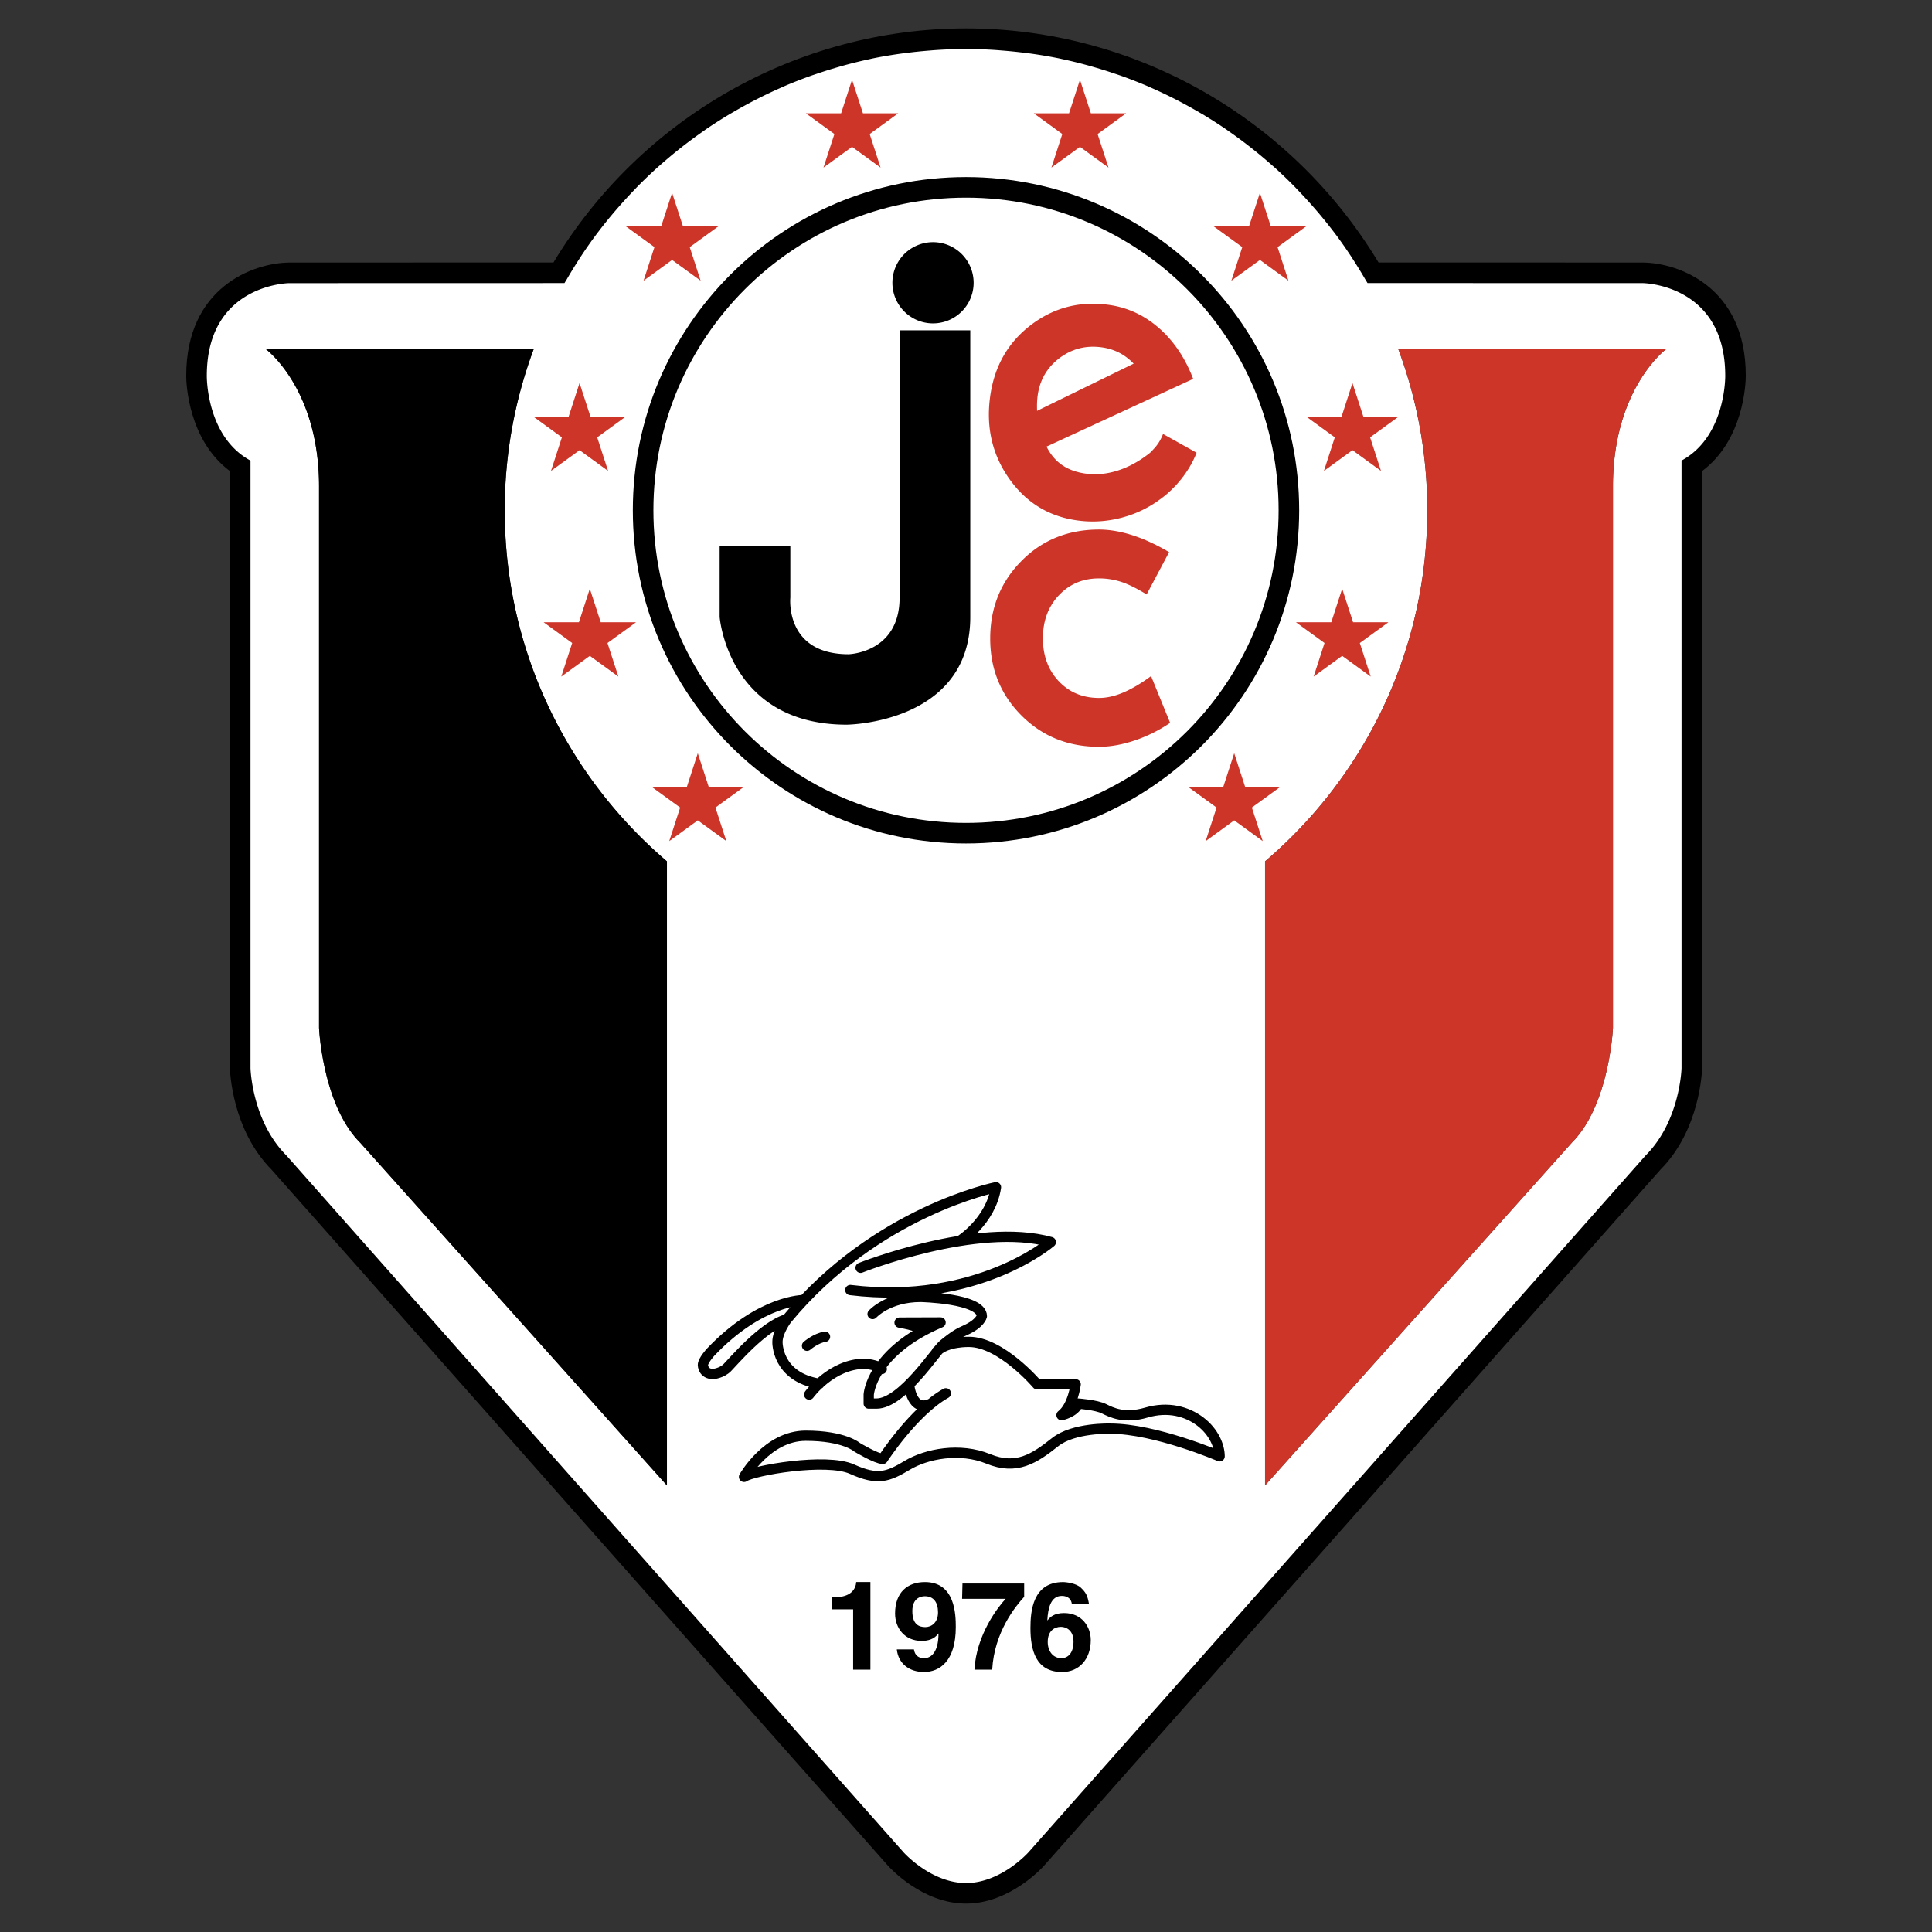 <svg xmlns="http://www.w3.org/2000/svg" width="2500" height="2500" viewBox="0 0 192.756 192.756"><rect x="0" y="0" width="192.756" height="192.756" fill="#333333" stroke="none"/><path fill-rule="evenodd" clip-rule="evenodd" fill="none" d="M0 0h192.756v192.756H0V0z"/><path d="M55.219 26.188l-26.38.007c-3.563.04-10.259 2.453-10.259 11.298v.049c0 .632.175 6.337 4.359 9.459v59.564c.008.299.196 6.174 4.192 10.17l-.085-.09 61.555 69.506c.139.156 3.401 3.77 7.777 3.77 4.375 0 7.637-3.613 7.774-3.766l61.557-69.51-.084.09c3.996-3.996 4.184-9.871 4.189-10.121l.002-59.613c4.184-3.121 4.359-8.824 4.359-9.485v-.053c0-8.816-6.695-11.229-10.234-11.269l-26.404-.007c-8.682-14.411-24.303-23.353-41.159-23.353-16.856.001-32.479 8.943-41.159 23.354zm36.446 157.234l-61.588-69.543-.044-.043c-2.816-2.818-2.988-7.281-2.99-7.326l.001-61.784-1.079-.582c-3.271-1.761-3.281-6.583-3.281-6.631 0-6.716 5.159-7.188 6.193-7.214l28.637-.008.589-1.039c7.81-13.764 22.476-22.313 38.276-22.313 15.799 0 30.465 8.55 38.276 22.313l.588 1.039 28.674.008c.998.026 6.156.498 6.156 7.194v.002c0 .144-.035 4.902-3.281 6.649l-1.078.582v61.84c-.002 0-.176 4.457-2.99 7.27l-.043.043-61.596 69.553c-.014.014-2.191 2.387-4.706 2.387-2.516-.001-4.693-2.374-4.714-2.397z" fill-rule="evenodd" clip-rule="evenodd"/><path d="M163.918 28.247l-27.48-.007c-.068-.122-.148-.237-.219-.359a46.645 46.645 0 0 0-1.135-1.855c-.109-.168-.215-.339-.326-.507a45.695 45.695 0 0 0-1.592-2.261c-.029-.039-.061-.076-.09-.115a48.117 48.117 0 0 0-3.607-4.2c-.102-.106-.201-.215-.305-.321a45.525 45.525 0 0 0-2.02-1.934c-.064-.057-.131-.111-.195-.168a48.223 48.223 0 0 0-1.9-1.599c-.164-.128-.326-.257-.49-.384a45.568 45.568 0 0 0-1.943-1.43c-.094-.066-.188-.136-.283-.202a45.398 45.398 0 0 0-2.354-1.507c-.123-.073-.248-.142-.371-.212a45.681 45.681 0 0 0-2.647-1.438 45.901 45.901 0 0 0-2.234-1.048c-.092-.039-.18-.083-.27-.122a47.06 47.06 0 0 0-2.594-1.013c-.193-.069-.389-.131-.582-.197a43.82 43.82 0 0 0-2.1-.662c-.242-.07-.484-.141-.73-.208-.82-.224-1.65-.428-2.488-.605-.076-.016-.152-.037-.229-.053a45.806 45.806 0 0 0-2.764-.476c-.254-.036-.51-.065-.762-.097a47.12 47.12 0 0 0-2.137-.219c-.275-.021-.547-.046-.822-.063a46.235 46.235 0 0 0-2.872-.099c-.966 0-1.921.04-2.873.099-.274.017-.548.042-.821.063-.717.057-1.429.13-2.136.219-.254.032-.51.062-.763.097-.93.133-1.853.288-2.763.476-.077.017-.152.037-.229.053-.838.178-1.667.381-2.487.604-.246.067-.489.138-.732.208-.706.204-1.405.425-2.097.661-.193.067-.389.128-.583.198-.875.313-1.741.649-2.592 1.013-.092.039-.182.084-.274.124a46.64 46.64 0 0 0-4.874 2.481c-.124.073-.252.143-.376.216-.799.479-1.583.981-2.35 1.505-.099.068-.193.14-.291.208a47.352 47.352 0 0 0-4.322 3.404c-.066.059-.136.115-.202.174a47.743 47.743 0 0 0-2.017 1.931c-.106.107-.207.219-.312.328a46.534 46.534 0 0 0-1.562 1.701 45.662 45.662 0 0 0-2.035 2.488c-.031.042-.065.081-.097.124a45.083 45.083 0 0 0-1.59 2.257c-.112.169-.218.343-.329.513a44.633 44.633 0 0 0-1.131 1.852c-.071.121-.15.237-.22.359l-27.479.007s-8.207.093-8.207 9.247c0 0-.085 6.063 4.36 8.458v60.615s.128 5.258 3.59 8.721l61.555 69.504s2.736 3.078 6.242 3.078c3.504 0 6.241-3.078 6.241-3.078l61.555-69.504c3.463-3.463 3.59-8.721 3.59-8.721V45.951c4.445-2.394 4.361-8.458 4.361-8.458-.002-9.153-8.209-9.246-8.209-9.246zM66.541 148.201l-30.605-34.197c-3.762-3.762-4.104-11.457-4.104-11.457V48.516c0-9.746-5.301-13.679-5.301-13.679h26.714a45.927 45.927 0 0 0-2.89 16.073c0 14.03 6.285 26.585 16.186 35.026v62.265zm94.383-99.685v54.031s-.34 7.695-4.104 11.457l-30.605 34.197V85.937c9.9-8.44 16.186-20.996 16.186-35.026a45.904 45.904 0 0 0-2.889-16.073h26.713c0-.001-5.301 3.932-5.301 13.678z" fill-rule="evenodd" clip-rule="evenodd" fill="#fff"/><path d="M119.607 11.186c.123.071.248.139.371.212-.123-.073-.248-.142-.371-.212zM86.792 5.894c.077-.016.152-.037.229-.053-.076.016-.151.036-.229.053zM116.961 9.748zM122.332 12.905c.096.065.189.135.283.202-.095-.066-.187-.136-.283-.202zM124.559 14.537c.164.127.326.255.49.384a54.71 54.71 0 0 0-.49-.384zM80.893 7.565c.194-.069.39-.131.583-.198-.193.067-.39.129-.583.198zM83.573 6.706c.243-.07.487-.141.732-.208-.245.067-.488.138-.732.208zM92.685 5.048c.273-.021.547-.046.821-.063-.275.017-.548.041-.821.063zM108.451 6.499c.246.066.488.137.73.208a27.971 27.971 0 0 0-.73-.208zM99.25 4.985c.275.017.547.042.822.063-.275-.022-.547-.046-.822-.063zM102.209 5.267c.252.032.508.062.762.097-.254-.037-.51-.065-.762-.097zM111.281 7.368c.193.066.389.127.582.197-.193-.069-.388-.131-.582-.197zM89.785 5.364c.253-.036.509-.065.763-.097-.254.032-.509.06-.763.097zM114.457 8.578c.09.039.178.083.27.122-.092-.039-.18-.083-.27-.122zM78.026 8.702c.092-.04.182-.085.274-.124-.092.039-.181.084-.274.124zM63.282 18.947c.105-.108.207-.22.312-.328-.106.108-.207.219-.312.328zM61.298 21.134zM65.611 16.688c.066-.059.136-.115.202-.174-.066.059-.136.115-.202.174zM59.588 23.259c.031-.042.065-.082.097-.124-.031.042-.065.082-.097.124zM126.949 16.519c.064.058.131.111.195.168-.064-.057-.13-.11-.195-.168zM134.758 25.518c.111.167.217.339.326.507-.109-.168-.215-.339-.326-.507zM57.669 26.029c.11-.17.216-.343.329-.513-.112.17-.218.341-.329.513zM105.734 5.84c.076.017.152.037.229.053-.076-.016-.152-.036-.229-.053zM129.164 18.621c.104.105.203.214.305.321-.102-.107-.201-.215-.305-.321zM72.775 11.398c.125-.074.252-.143.376-.216-.123.073-.251.143-.376.216zM75.192 10.056zM133.076 23.142c.029.039.061.076.09.115-.029-.039-.061-.076-.09-.115zM131.039 20.652zM67.705 14.923l.496-.39c-.166.13-.332.259-.496.39zM70.134 13.111c.098-.068.192-.139.291-.208-.098.069-.192.14-.291.208z" fill-rule="evenodd" clip-rule="evenodd" fill="#fff"/><path d="M50.355 50.911a45.904 45.904 0 0 1 2.89-16.073H26.53s5.301 3.933 5.301 13.679v54.031s.342 7.695 4.104 11.457l30.605 34.197V85.937c-9.9-8.441-16.185-20.997-16.185-35.026z" fill-rule="evenodd" clip-rule="evenodd"/><path d="M126.215 85.937v62.265l30.605-34.197c3.764-3.762 4.104-11.457 4.104-11.457V48.516c0-9.746 5.301-13.679 5.301-13.679h-26.713a45.927 45.927 0 0 1 2.889 16.073c-.001 14.03-6.286 26.586-16.186 35.027z" fill-rule="evenodd" clip-rule="evenodd" fill="#cd3529"/><path d="M131.455 21.131zM68.201 14.534zM70.425 12.903zM73.152 11.182zM133.166 23.257zM127.145 16.688zM129.469 18.942zM59.685 23.136zM65.813 16.514zM75.797 9.747zM56.538 27.88zM57.998 25.516zM135.084 26.025zM61.72 20.648zM63.594 18.619zM93.506 4.985zM111.863 7.565zM102.971 5.364zM90.548 5.267zM96.378 4.886zM114.727 8.7zM100.072 5.048zM109.182 6.706zM125.049 14.92zM122.615 13.107zM119.979 11.398zM87.022 5.84zM81.476 7.367zM78.301 8.578zM105.963 5.894zM117.562 10.056zM84.305 6.498z" fill-rule="evenodd" clip-rule="evenodd" fill="#fff"/><path d="M128.594 50.911c0 17.792-14.424 32.216-32.215 32.216-17.793 0-32.216-14.424-32.216-32.216 0-17.793 14.422-32.217 32.216-32.217 17.791-.001 32.215 14.423 32.215 32.217" fill="none" stroke="#000" stroke-width="2.052" stroke-miterlimit="2.613"/><path fill-rule="evenodd" clip-rule="evenodd" fill="#cd3529" d="M67.054 19.238l1.088 3.348h3.522l-2.849 2.071 1.087 3.348-2.848-2.069-2.848 2.069 1.087-3.348-2.849-2.071h3.522l1.088-3.348zM85.007 7.954l1.088 3.348h3.522l-2.848 2.07 1.087 3.349-2.849-2.07-2.848 2.07 1.089-3.349-2.85-2.07h3.521l1.088-3.348zM57.821 38.218l1.088 3.348h3.521l-2.848 2.07 1.087 3.349-2.848-2.07-2.849 2.07 1.088-3.349-2.849-2.07h3.522l1.088-3.348zM58.846 58.736l1.089 3.348h3.521l-2.848 2.07 1.087 3.349-2.849-2.069-2.848 2.069 1.088-3.349-2.849-2.07h3.521l1.088-3.348zM69.619 75.151l1.088 3.348h3.521l-2.848 2.07 1.087 3.349-2.848-2.07-2.849 2.07 1.088-3.349-2.849-2.07h3.522l1.088-3.348zM125.703 19.238l-1.09 3.348h-3.521l2.849 2.071-1.087 3.348 2.849-2.069 2.846 2.069-1.086-3.348 2.849-2.071h-3.521l-1.088-3.348zM107.748 7.954l-1.088 3.348h-3.521l2.847 2.07-1.086 3.349 2.848-2.07 2.848 2.07-1.088-3.349 2.849-2.07h-3.521l-1.088-3.348zM134.936 38.218l-1.088 3.348h-3.522l2.848 2.07-1.086 3.349 2.848-2.07 2.847 2.07-1.086-3.349 2.848-2.07h-3.522l-1.087-3.348zM133.91 58.736l-1.088 3.348h-3.523l2.849 2.07-1.087 3.349 2.849-2.069 2.846 2.069-1.086-3.349 2.85-2.07h-3.522l-1.088-3.348zM123.137 75.151l-1.088 3.348h-3.522l2.85 2.07-1.088 3.349 2.848-2.07 2.847 2.07-1.086-3.349 2.848-2.07h-3.521l-1.088-3.348z"/><path d="M83.036 159.355h.246c1.663 0 2.105-.861 2.143-1.514h1.416v8.74h-1.723v-6.02h-2.081v-1.206h-.001zM91.025 160.734c0-1.256.8-1.477 1.244-1.477.886 0 1.317.615 1.317 1.611 0 1.035-.666 1.467-1.269 1.467-.651.001-1.292-.284-1.292-1.601zm-1.55 3.828c.147 1.391 1.218 2.254 2.708 2.254 1.576 0 3.176-1.096 3.176-4.48 0-1.232-.05-4.494-3.078-4.494-1.711 0-2.979.996-2.979 3.139 0 1.465.972 2.732 2.647 2.732.59 0 1.267-.146 1.661-.738l.025.025c-.012 1.834-.727 2.438-1.441 2.438-.529 0-.911-.26-1.008-.861v-.014h-1.711v-.001zM102.18 159.318c-.838.91-2.98 3.496-3.189 7.264H97.22c.184-3.496 2.375-6.279 3.113-7.066h-4.345l.037-1.527h6.156v1.329h-.001zM107.104 163.775c0 1.182-.578 1.662-1.207 1.662-.824 0-1.365-.678-1.365-1.625 0-1.096.664-1.502 1.316-1.502.541.001 1.256.356 1.256 1.465zm1.55-3.718c-.16-.922-.332-1.182-.812-1.648-.432-.432-1.428-.566-1.785-.566-3.027 0-3.25 2.918-3.25 4.58 0 2.178.518 4.395 3.164 4.395 1.688 0 2.855-1.281 2.855-3.189 0-1.305-.861-2.695-2.67-2.695-.973 0-1.404.406-1.639.727l-.023-.025c.061-1.133.318-2.412 1.439-2.412.641 0 .961.344 1.01.836h1.711v-.003z" fill-rule="evenodd" clip-rule="evenodd"/><path d="M116.039 43.299c-.326.785-.578 1.157-1.297 1.875-1.043.829-2.115 1.419-3.213 1.77-1.1.352-2.18.452-3.244.303-.91-.128-1.684-.411-2.322-.849-.639-.438-1.154-1.051-1.551-1.84l14.631-6.757c-.797-2.083-1.93-3.767-3.396-5.056-1.469-1.287-3.133-2.063-4.992-2.324-2.908-.409-5.508.26-7.799 2.002-2.289 1.744-3.643 4.109-4.062 7.095-.432 3.074.189 5.809 1.869 8.205 1.678 2.398 3.943 3.797 6.797 4.198 1.494.21 2.982.118 4.467-.275a11.198 11.198 0 0 0 4.025-1.987s2.305-1.603 3.432-4.489l-3.345-1.871zm-12.572-3.122c.008-.243.029-.484.062-.726.219-1.561.949-2.804 2.189-3.733 1.242-.929 2.65-1.282 4.23-1.06a5.43 5.43 0 0 1 1.709.53c.521.266 1.004.63 1.447 1.094l-9.635 4.709c-.01-.298-.01-.569-.002-.814zM116.643 55.087L114.4 59.31c-.975-.604-1.816-1.021-2.529-1.253a7.117 7.117 0 0 0-2.217-.35c-1.615 0-2.953.563-4.014 1.689-1.061 1.126-1.59 2.556-1.59 4.287 0 1.732.525 3.157 1.576 4.274 1.053 1.118 2.395 1.676 4.029 1.676.764 0 1.572-.181 2.424-.545.852-.363 1.773-.908 2.764-1.635l1.902 4.668c-1.131.761-2.318 1.348-3.562 1.763s-2.422.622-3.535.622c-3.08 0-5.658-1.04-7.738-3.122-2.078-2.082-3.117-4.639-3.117-7.675 0-3.053 1.035-5.629 3.105-7.728 2.068-2.098 4.652-3.148 7.75-3.148 1.043 0 2.152.188 3.326.563 1.176.377 2.397.94 3.669 1.691z" fill-rule="evenodd" clip-rule="evenodd" fill="#cd3529"/><path d="M96.805 32.957h-7.053V59.63c0 5.515-5.086 5.643-5.086 5.643-6.384 0-5.814-5.643-5.814-5.643v-5.129h-7.053v7.053s.834 10.748 12.688 10.748c0 0 12.318-.104 12.318-10.748V32.957zM97.139 28.212a4.052 4.052 0 1 1-8.104.002 4.052 4.052 0 0 1 8.104-.002z" fill-rule="evenodd" clip-rule="evenodd"/><path d="M85.863 126.486s11.627-4.617 18.979-2.564c0 0-7.352 6.326-20.005 4.787m2.222 2.395s1.539-1.711 4.788-1.711c0 0 6.112.129 6.112 1.924 0 0-.145.73-1.667 1.41-.541.242-1.04.484-2.194 1.439-.713.59-4.09 5.871-6.654 5.871m0 0h-.77v-.898m0 0s.243-4.246 7.167-7.195m0-.001l-4.089.014m0 0s1.667.258 2.437.77m3.554-8.916s3.114-1.941 3.626-5.361c0 0-11.968 2.395-20.859 13.166 0 0-.941 1.24-.941 2.266 0 0-.107 3.484 4.179 4.18m-1.015 1.077s2.222-3.078 5.556-3.078c0 0 1.253.096 1.687.527m-7.78-6.879s-4.294-.061-9.295 5.197c0 0-.77.834-.77 1.283 0 0 0 .898 1.026.898 0 0 .833-.064 1.411-.643.577-.576 3.584-4.148 5.942-4.83m14.967 3.208c1.008-1.008 3.2-.941 3.2-.941 3.206 0 6.798 4.232 6.798 4.232m0 0h3.846m-.001 0s-.256 2.18-1.41 3.078c0 0 1.283-.258 1.668-1.154 0 0 1.795.127 2.564.512s2.051 1.025 4.23.385c2.182-.641 4.07-.104 5.387.898 1.346 1.025 1.924 2.436 1.924 3.463 0 0-6.412-2.758-10.9-2.758 0 0-3.654-.129-5.514 1.346-2.07 1.645-3.848 2.822-6.67 1.668-2.82-1.154-6.154-.514-8.078.641-1.924 1.154-2.95 1.539-5.515.385-2.565-1.154-9.875.129-10.772.77 0 0 2.309-4.104 6.156-4.104s5.129 1.154 5.129 1.154 1.924 1.154 2.565 1.154c0 0 3.078-4.746 6.284-6.541m-3.658-.834s.243 2.846 2.208 1.84m-12.399-5.75s.897-.77 1.795-.898" fill="none" stroke="#000" stroke-width="1.026" stroke-linecap="round" stroke-linejoin="round" stroke-miterlimit="2.613"/></svg>